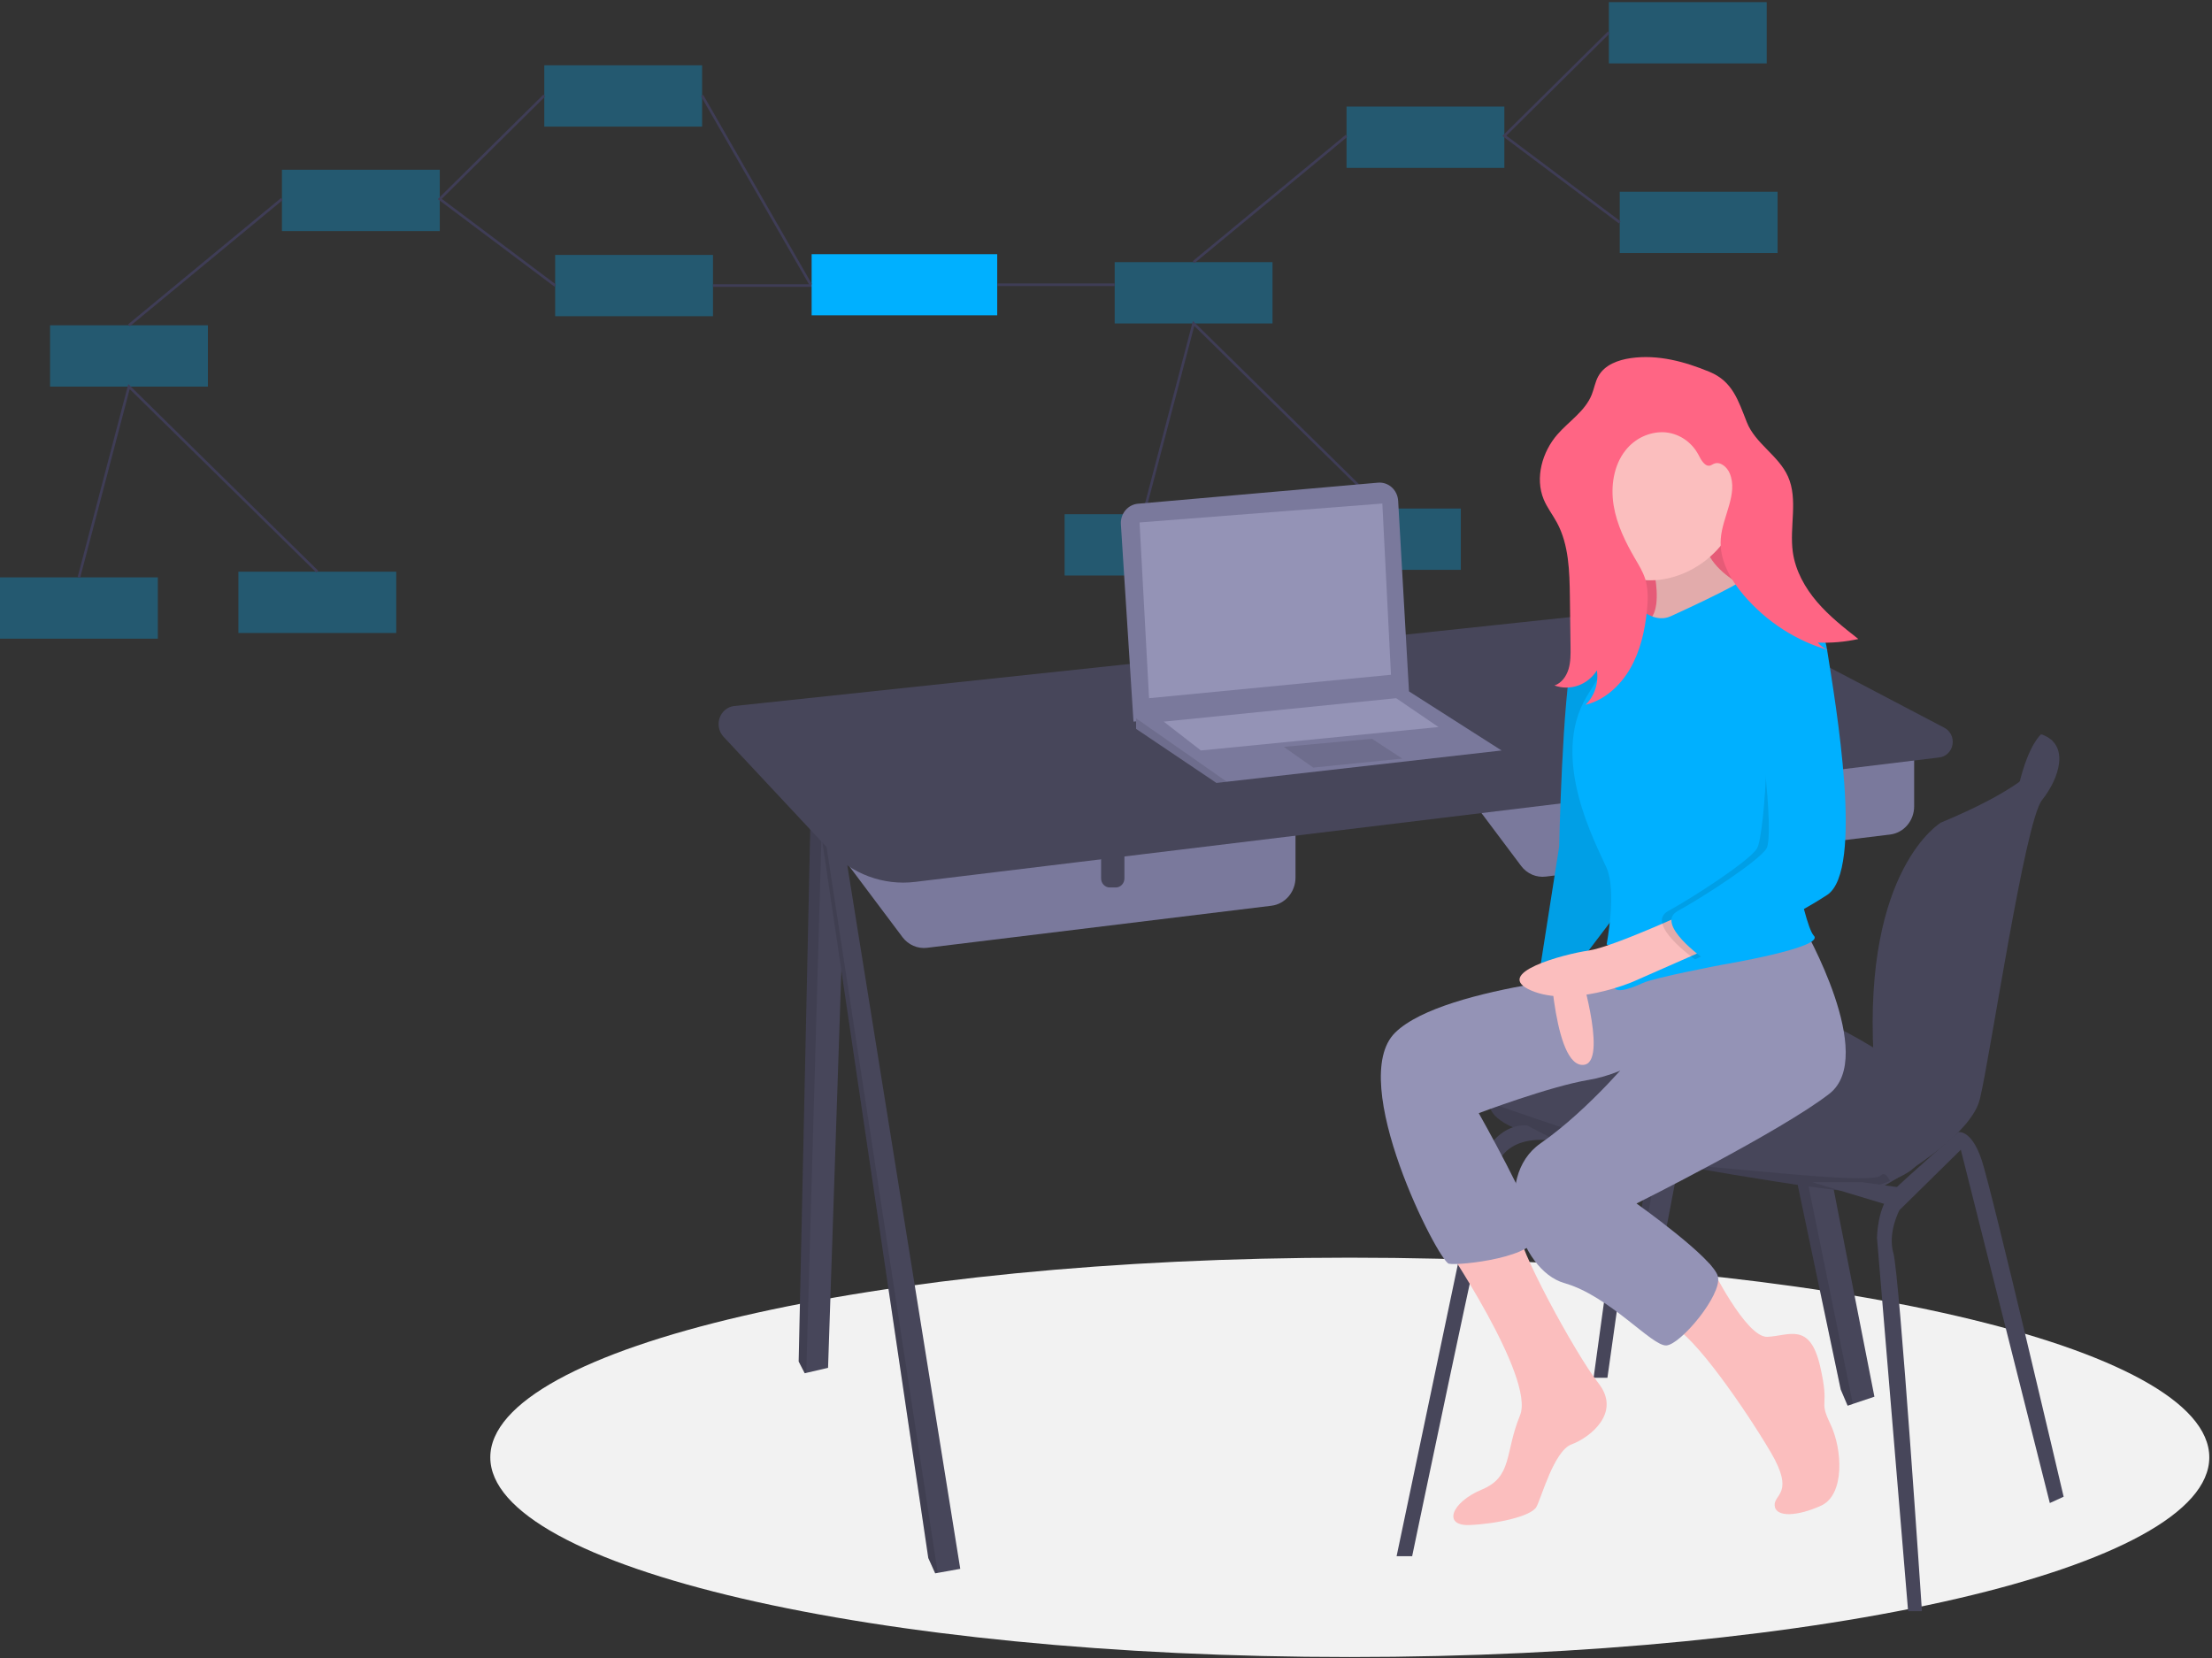 <svg width="695" height="521" viewBox="0 0 695 521" fill="none" xmlns="http://www.w3.org/2000/svg">
<rect x="0" y="0" width="695" height="521" fill="#333333" stroke="none"/>
<g clip-path="url(#clip0_7_808)">
<path opacity="0.3" d="M472.667 33.49H423.075V52.755H472.667V33.49Z" fill="#00B0FF"/>
<path opacity="0.3" d="M555.092 0.667H505.5V19.932H555.092V0.667Z" fill="#00B0FF"/>
<path opacity="0.3" d="M558.512 60.248H508.92V79.513H558.512V60.248Z" fill="#00B0FF"/>
<path opacity="0.3" d="M399.818 82.367H350.226V101.633H399.818V82.367Z" fill="#00B0FF"/>
<path opacity="0.3" d="M384.086 161.57H334.494V180.836H384.086V161.57Z" fill="#00B0FF"/>
<path opacity="0.3" d="M458.986 159.786H409.395V179.052H458.986V159.786Z" fill="#00B0FF"/>
<path d="M505.5 10.178L472.667 42.676L508.92 69.88" stroke="#3F3D56" stroke-width="0.818" stroke-miterlimit="10"/>
<path d="M423.075 42.676L375.022 82.367" stroke="#3F3D56" stroke-width="0.818" stroke-miterlimit="10"/>
<path d="M359.29 161.555L375.022 101.633L434.191 159.786" stroke="#3F3D56" stroke-width="0.818" stroke-miterlimit="10"/>
<path opacity="0.3" d="M138.173 53.337H88.582V72.602H138.173V53.337Z" fill="#00B0FF"/>
<path opacity="0.3" d="M220.599 20.514H171.007V39.779H220.599V20.514Z" fill="#00B0FF"/>
<path opacity="0.3" d="M224.019 80.094H174.427V99.36H224.019V80.094Z" fill="#00B0FF"/>
<path opacity="0.3" d="M65.325 102.214H15.733V121.48H65.325V102.214Z" fill="#00B0FF"/>
<path opacity="0.3" d="M49.592 181.417H0V200.683H49.592V181.417Z" fill="#00B0FF"/>
<path opacity="0.3" d="M124.493 179.634H74.901V198.899H124.493V179.634Z" fill="#00B0FF"/>
<path d="M171.007 30.025L138.174 62.523L174.427 89.727" stroke="#3F3D56" stroke-width="0.818" stroke-miterlimit="10"/>
<path d="M88.581 62.524L40.529 102.214" stroke="#3F3D56" stroke-width="0.818" stroke-miterlimit="10"/>
<path d="M24.796 181.402L40.528 121.48L99.697 179.633" stroke="#3F3D56" stroke-width="0.818" stroke-miterlimit="10"/>
<path d="M224.019 89.727H280.259" stroke="#3F3D56" stroke-width="0.818" stroke-miterlimit="10"/>
<path d="M313.319 79.867H255.013V99.074H313.319V79.867Z" fill="#00B0FF"/>
<path d="M313.395 89.471H350.226" stroke="#3F3D56" stroke-width="0.818" stroke-miterlimit="10"/>
<path d="M254.734 89.471L220.599 30.025" stroke="#3F3D56" stroke-width="0.818" stroke-miterlimit="10"/>
<path d="M424.101 520.667C573.246 520.667 694.151 492.576 694.151 457.924C694.151 423.272 573.246 395.181 424.101 395.181C274.957 395.181 154.051 423.272 154.051 457.924C154.051 492.576 274.957 520.667 424.101 520.667Z" fill="#F2F2F2"/>
<path d="M549.296 251.388L522.963 389.02H517.262L516.635 388.003L514.819 385.055L537.623 256.485L541.084 254.973L549.296 251.388Z" fill="#47465A"/>
<path opacity="0.1" d="M541.084 254.973L516.635 388.003L514.819 385.055L537.623 256.485L541.084 254.973Z" fill="black"/>
<path d="M588.932 438.862L582.162 441.138L580.516 441.693L578.344 436.596L541.084 259.295L544.958 258.389L553.097 256.485L588.932 438.862Z" fill="#47465A"/>
<path opacity="0.1" d="M582.162 441.138L580.516 441.693L578.344 436.596L541.084 259.295L544.958 258.389L582.162 441.138Z" fill="black"/>
<path d="M266.144 251.388L260.172 429.799L253.327 431.385L252.842 431.498L250.941 427.817L254.742 253.087L258.399 252.543L266.144 251.388Z" fill="#47465A"/>
<path opacity="0.1" d="M258.399 252.544L253.327 431.385L252.842 431.499L250.941 427.817L254.742 253.087L258.399 252.544Z" fill="black"/>
<path d="M301.708 492.952L294.627 494.226L293.834 494.367L291.663 489.553L257.185 256.485L258.179 256.171L263.429 254.503L301.708 492.952Z" fill="#47465A"/>
<path opacity="0.1" d="M294.627 494.226L293.834 494.367L291.663 489.553L257.185 256.485L258.179 256.171L294.627 494.226Z" fill="black"/>
<path d="M451.564 236.945L477.925 272.083C478.829 273.287 480.014 274.228 481.367 274.817C482.72 275.406 484.195 275.621 485.651 275.443L593.866 262.223C595.947 261.969 597.866 260.926 599.258 259.293C600.651 257.661 601.42 255.552 601.42 253.366V227.317L451.564 236.945Z" fill="#7A799C"/>
<path d="M540.338 242.609H547.668V253.645C547.668 254.398 547.381 255.121 546.87 255.654C546.359 256.186 545.666 256.486 544.944 256.486H543.061C542.339 256.486 541.646 256.186 541.135 255.654C540.625 255.121 540.338 254.398 540.338 253.645V242.609Z" fill="#47465A"/>
<path d="M257.185 259.317L283.546 294.455C284.45 295.659 285.635 296.601 286.988 297.189C288.341 297.778 289.816 297.993 291.272 297.816L399.488 284.595C401.568 284.341 403.487 283.298 404.88 281.666C406.272 280.033 407.041 277.924 407.041 275.738V249.689L257.185 259.317Z" fill="#7A799C"/>
<path d="M345.959 264.981H353.289V276.017C353.289 276.77 353.002 277.493 352.491 278.026C351.98 278.558 351.287 278.858 350.565 278.858H348.682C347.96 278.858 347.267 278.558 346.756 278.026C346.246 277.493 345.959 276.77 345.959 276.017V264.981H345.959Z" fill="#47465A"/>
<path d="M287.471 277.113L609.358 238.001C610.369 237.878 611.316 237.419 612.057 236.69C612.798 235.962 613.294 235.004 613.471 233.958C613.649 232.912 613.499 231.835 613.043 230.885C612.586 229.935 611.849 229.165 610.94 228.687L553.36 198.479C542.019 192.53 529.285 190.083 516.656 191.426L230.684 221.843C229.662 221.955 228.69 222.364 227.881 223.025C227.071 223.686 226.456 224.572 226.107 225.58C225.757 226.589 225.687 227.679 225.904 228.728C226.121 229.776 226.617 230.739 227.334 231.507L260.636 267.148C264.082 270.837 268.293 273.653 272.945 275.38C277.596 277.107 282.566 277.7 287.471 277.113Z" fill="#47465A"/>
<path d="M644.771 232.7L641.328 230.715C641.328 230.715 637.611 233.569 634.583 245.594C631.555 257.618 640.242 245.724 640.242 245.724L644.043 237.512L644.771 232.7Z" fill="#47465A"/>
<path d="M607.936 342.859C607.936 342.859 604.407 360.134 602.778 364.948C601.98 367.305 598.125 369.46 593.852 371.108C590.063 372.58 586.141 373.648 582.146 374.294C577.53 374.86 518.348 365.232 489.571 358.718C470.185 354.332 467.679 349.299 468.108 346.484C468.246 345.646 468.631 344.874 469.21 344.275C469.21 344.275 497.716 324.169 507.76 314.54C517.805 304.912 537.623 312.558 559.341 316.522C581.06 320.487 607.936 342.859 607.936 342.859Z" fill="#47465A"/>
<path d="M641.328 230.715C641.328 230.715 654.63 239.777 609.836 258.468C609.836 258.468 585.49 272.788 588.659 331.777C588.809 334.429 589.583 337.002 590.913 339.269C595.535 347.198 605.438 367.271 588.932 369.763V374.294C588.932 374.294 618.795 358.718 622.053 345.408C625.311 332.098 636.17 258.185 641.599 251.388C647.029 244.592 650.558 233.83 641.328 230.715Z" fill="#47465A"/>
<path opacity="0.1" d="M593.852 371.108C590.063 372.58 586.141 373.648 582.146 374.294C577.53 374.86 518.348 365.232 489.571 358.718C470.185 354.332 467.679 349.299 468.108 346.484C480.851 351.029 522.23 365.455 537.08 366.648C554.726 368.064 588.438 372 590.993 369.324C591.976 368.293 592.983 369.38 593.852 371.108Z" fill="black"/>
<path d="M438.804 488.987L464.595 366.081C464.595 366.081 469.21 353.054 479.798 353.621L489.571 358.718C489.571 358.718 473.282 354.754 469.753 367.78C466.224 380.807 443.691 488.987 443.691 488.987H438.804Z" fill="#47465A"/>
<path d="M500.702 432.915L511.018 357.869H515.633L505.045 432.915H500.702Z" fill="#47465A"/>
<path d="M599.52 506.261L589.747 389.02C589.747 389.02 589.747 379.108 594.633 374.294C599.52 369.479 615.295 355.746 615.295 355.746C615.295 355.746 619.338 354.753 622.596 364.382C625.854 374.01 648.386 470.296 648.386 470.296L644.043 472.278L616.08 361.267L596.805 380.241C596.805 380.241 593.005 387.321 594.905 393.834C596.805 400.347 603.864 506.261 603.864 506.261H599.52Z" fill="#47465A"/>
<path d="M569.386 371.462L593.819 378.825L599.249 373.444L585.132 371.462H569.386Z" fill="#47465A"/>
<path d="M352.177 164.761L356.139 226.75L442.741 217.971L439.295 157.374C439.249 156.562 439.047 155.769 438.703 155.039C438.358 154.31 437.877 153.66 437.288 153.128C436.699 152.596 436.013 152.192 435.272 151.94C434.531 151.688 433.749 151.593 432.973 151.662L357.517 158.282C355.991 158.416 354.575 159.17 353.577 160.382C352.578 161.594 352.075 163.166 352.177 164.761Z" fill="#7A799C"/>
<path d="M471.789 235.812L385.459 245.637L382.201 246.007L356.954 229.016V225.334L442.74 217.275L471.789 235.812Z" fill="#7A799C"/>
<path opacity="0.1" d="M385.459 245.637L382.201 246.007L356.954 229.016V225.72L385.459 245.637Z" fill="black"/>
<path d="M358.04 164.165L361.026 219.387L437.04 212.025L434.325 158.218L358.04 164.165Z" fill="#9493B6"/>
<path opacity="0.1" d="M403.376 234.68L412.607 241.194L440.569 238.361L431.067 232.131L403.376 234.68Z" fill="black"/>
<path d="M365.641 226.75L377.314 235.812L451.972 228.45L438.669 219.387L365.641 226.75Z" fill="#9493B6"/>
<path d="M553.233 143.067H498.123V200.555H553.233V143.067Z" fill="#FF6584"/>
<path opacity="0.1" d="M553.233 143.067H498.123V200.555H553.233V143.067Z" fill="black"/>
<path d="M517.102 169.671C517.102 169.671 524.876 191.635 517.102 195.69C509.328 199.745 544.96 195.69 544.96 195.69L555.002 187.242C555.002 187.242 532.327 180.484 535.566 164.941C538.805 149.397 517.102 169.671 517.102 169.671Z" fill="#FBBEBE"/>
<path opacity="0.1" d="M517.102 169.671C517.102 169.671 524.876 191.635 517.102 195.69C509.328 199.745 544.96 195.69 544.96 195.69L555.002 187.242C555.002 187.242 532.327 180.484 535.566 164.941C538.805 149.397 517.102 169.671 517.102 169.671Z" fill="black"/>
<path d="M453.288 389.984C453.288 389.984 482.442 432.898 477.583 444.725C472.724 456.551 475.315 463.985 465.598 468.04C455.88 472.095 453.288 479.529 461.71 479.191C470.133 478.853 481.146 476.488 482.766 473.447C484.385 470.406 488.273 455.876 493.779 453.848C499.286 451.821 509.652 444.049 502.201 434.588C494.751 425.126 475.979 390.277 477.429 386.752C478.879 383.226 453.288 389.984 453.288 389.984Z" fill="#FBBEBE"/>
<path d="M514.187 305.171C514.187 305.171 453.936 309.225 438.388 324.431C422.839 339.637 451.993 396.405 455.232 397.08C458.471 397.756 483.738 395.053 482.766 387.619C481.794 380.185 464.626 349.774 464.626 349.774C464.626 349.774 486.977 341.326 499.286 339.299C511.595 337.271 525.2 327.81 525.2 327.81L514.187 305.171Z" fill="#9493B6"/>
<path d="M486.653 295.709C486.653 295.709 487.625 333.217 496.695 334.568C505.765 335.92 496.695 305.846 496.695 305.846L496.371 294.358L486.653 295.709Z" fill="#FBBEBE"/>
<path d="M514.187 197.379C514.187 197.379 497.343 192.311 494.103 205.827C490.864 219.343 489.892 265.974 489.892 265.974L484.062 303.143C484.062 303.143 494.751 299.764 497.019 301.454L510.624 283.545L514.187 197.379Z" fill="#00B0FF"/>
<path opacity="0.1" d="M514.187 197.379C514.187 197.379 497.343 192.311 494.103 205.827C490.864 219.343 489.892 265.974 489.892 265.974L484.062 303.143C484.062 303.143 494.751 299.764 497.019 301.454L510.624 283.545L514.187 197.379Z" fill="black"/>
<path d="M537.203 397.18C537.203 397.18 548.523 420.396 555.326 420.058C562.128 419.72 568.607 415.327 571.846 429.181C575.085 443.035 571.198 439.318 575.085 447.428C578.972 455.538 579.62 469.73 572.17 473.109C564.72 476.488 557.917 476.826 557.593 473.109C557.269 469.392 564.072 469.392 556.297 456.214C548.523 443.035 532.003 419.044 525.2 416.679C518.398 414.313 537.203 397.18 537.203 397.18Z" fill="#FBBEBE"/>
<path d="M566.663 291.316C566.663 291.316 589.986 331.865 574.761 343.692C559.537 355.518 514.187 378.158 514.187 378.158C514.187 378.158 538.481 395.391 539.777 401.135C541.073 406.88 528.116 422.423 523.581 422.761C519.046 423.099 505.765 407.217 491.512 403.163C477.259 399.108 468.513 370.048 484.062 359.235C499.61 348.422 514.187 330.513 514.187 330.513L509.654 304.498L566.663 291.316Z" fill="#9493B6"/>
<path d="M546.446 156.094C546.446 170.463 532.335 182.342 518.56 182.342C511.944 182.342 505.6 179.601 500.923 174.722C496.245 169.842 493.617 163.224 493.617 156.324C493.617 149.423 496.245 142.805 500.923 137.926C505.6 133.046 511.944 130.305 518.56 130.305C532.335 130.305 546.446 141.724 546.446 156.094Z" fill="#FBBEBE"/>
<path d="M524.876 193.662C524.876 193.662 547.227 183.525 547.227 182.174C547.227 180.822 560.184 185.215 563.1 187.918C566.015 190.621 567.635 190.283 569.578 195.69C571.522 201.096 559.86 251.444 559.86 251.444C559.86 251.444 566.339 290.303 569.902 294.02C573.465 297.737 541.072 303.143 541.072 303.143C541.072 303.143 519.693 307.198 516.13 308.887C512.567 310.577 506.088 312.942 507.384 308.887C508.68 304.833 514.187 301.792 504.793 296.723C504.793 296.723 508.032 280.166 504.793 272.732C501.553 265.298 486.653 238.266 498.638 218.667C510.623 199.069 516.13 191.973 516.13 191.973C516.13 191.973 520.341 195.69 524.876 193.662Z" fill="#00B0FF"/>
<path d="M532.003 285.91C532.003 285.91 506.736 297.6 499.124 298.682C491.512 299.764 468.513 305.846 481.146 311.253C493.779 316.659 512.891 308.55 512.891 308.55L539.777 296.723L532.003 285.91Z" fill="#FBBEBE"/>
<path opacity="0.1" d="M559.205 192.626C559.205 192.626 568.536 187.918 571.127 204.475C573.718 221.033 582.788 273.408 571.127 281.179C559.466 288.951 532.58 301.454 532.58 301.454C532.58 301.454 516.707 290.303 524.157 286.248C531.608 282.193 549.424 270.704 552.015 266.65C554.607 262.595 557.225 217.334 552.69 209.901C548.155 202.467 559.205 192.626 559.205 192.626Z" fill="black"/>
<path d="M558.565 188.594C558.565 188.594 571.522 187.918 574.113 204.475C576.705 221.032 585.775 273.408 574.113 281.179C562.452 288.951 535.566 301.454 535.566 301.454C535.566 301.454 519.693 290.303 527.144 286.248C534.594 282.193 552.41 270.704 555.001 266.649C557.593 262.595 553.058 220.357 548.523 212.923C543.988 205.489 558.565 188.594 558.565 188.594Z" fill="#00B0FF"/>
<path d="M512.416 112.525C508.439 113.089 504.174 114.607 502.173 118.236C501.194 120.012 500.877 122.095 500.123 123.986C498.041 129.206 492.986 132.323 489.336 136.502C484.58 141.948 482.218 150.155 485.023 156.917C486.109 159.535 487.873 161.778 489.211 164.266C492.943 171.208 493.143 179.545 493.249 187.504L493.457 203.152C493.489 205.541 493.515 207.979 492.825 210.258C492.135 212.537 490.595 214.671 488.411 215.39C490.821 216.262 493.441 216.268 495.855 215.408C498.269 214.549 500.338 212.872 501.734 210.645C502.032 212.615 501.862 214.632 501.239 216.519C500.616 218.405 499.559 220.103 498.161 221.464C504.099 220.005 509.079 215.499 512.217 210.041C515.354 204.583 516.809 198.234 517.461 191.906C517.806 188.559 517.927 185.098 516.914 181.902C516.2 179.652 514.955 177.634 513.772 175.609C510.725 170.388 507.981 164.836 506.998 158.81C506.016 152.785 507.002 146.174 510.753 141.478C512.193 139.663 514.007 138.211 516.059 137.23C518.112 136.248 520.35 135.762 522.608 135.808C524.865 135.899 527.062 136.593 528.989 137.823C530.915 139.053 532.507 140.779 533.611 142.835C534.478 144.536 535.711 146.842 537.467 146.244C537.792 146.101 538.11 145.938 538.418 145.757C540.376 144.828 542.6 146.662 543.463 148.717C546.187 155.201 541.169 162.278 540.651 169.336C540.168 175.901 543.677 182.093 547.872 187.014C555.117 195.479 564.58 201.544 575.093 204.46C573.554 204.056 572.174 203.161 571.144 201.901C575.419 202.08 579.698 201.706 583.884 200.787C579.326 197.204 574.736 193.591 570.931 189.154C567.126 184.717 564.112 179.348 563.291 173.457C562.19 165.55 565.013 156.988 561.785 149.742C558.834 143.118 551.516 139.416 548.843 132.664C546.129 125.806 544.369 119.849 537.181 116.863C529.336 113.605 520.892 111.321 512.416 112.525Z" fill="#FF6584"/>
</g>
<defs>
<clipPath id="clip0_7_808">
<rect width="694.151" height="520" fill="white" transform="translate(0 0.667)"/>
</clipPath>
</defs>
</svg>
